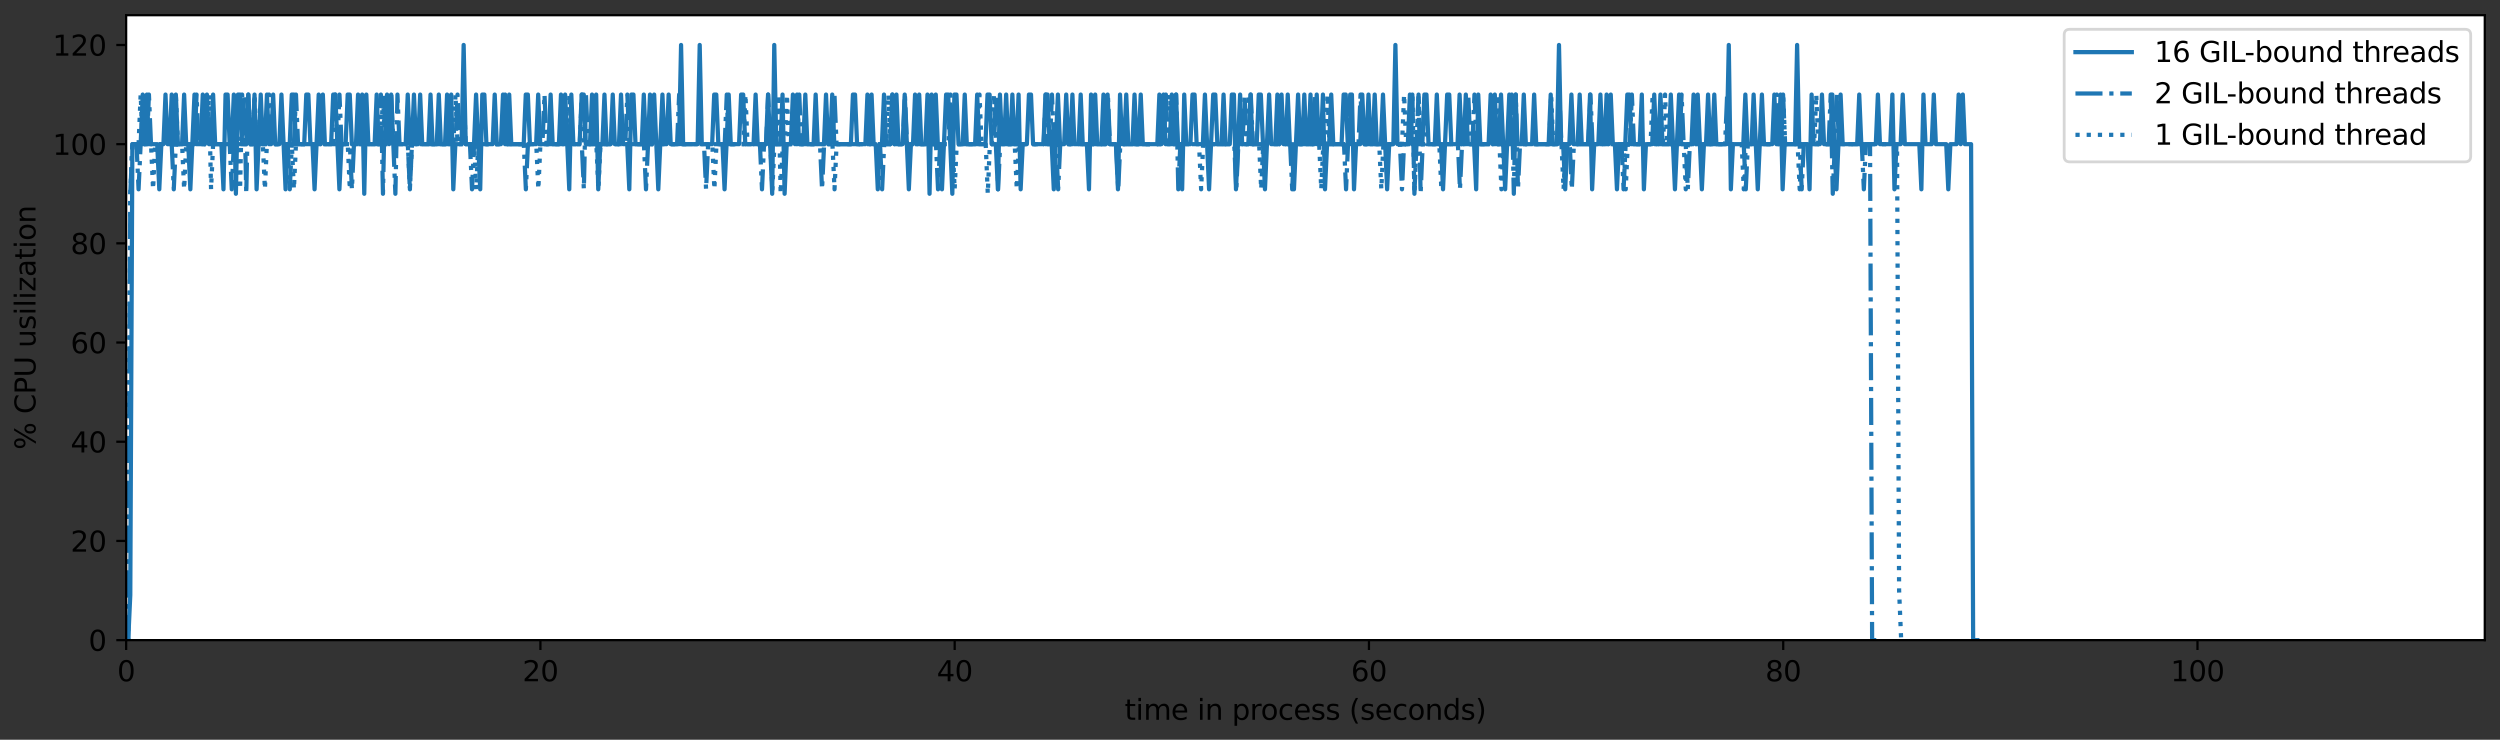 <?xml version="1.0" encoding="UTF-8" standalone="no"?>
<svg
   width="887.166pt"
   height="262.516pt"
   viewBox="0 0 887.166 262.516"
   version="1.1"
   id="svg2531"
   sodipodi:docname="cpu-of-compute-gil-threads.svg"
   inkscape:version="1.1.2 (0a00cf5339, 2022-02-04)"
   xmlns:inkscape="http://www.inkscape.org/namespaces/inkscape"
   xmlns:sodipodi="http://sodipodi.sourceforge.net/DTD/sodipodi-0.dtd"
   xmlns:xlink="http://www.w3.org/1999/xlink"
   xmlns="http://www.w3.org/2000/svg"
   xmlns:svg="http://www.w3.org/2000/svg"
   xmlns:rdf="http://www.w3.org/1999/02/22-rdf-syntax-ns#"
   xmlns:cc="http://creativecommons.org/ns#"
   xmlns:dc="http://purl.org/dc/elements/1.1/">
  <rect x="0" y="0" width="887.166" height="262.516" fill="#333333" stroke="none"/>
  <sodipodi:namedview
     id="namedview2533"
     pagecolor="#ffffff"
     bordercolor="#666666"
     borderopacity="1.0"
     inkscape:pageshadow="2"
     inkscape:pageopacity="0.0"
     inkscape:pagecheckerboard="0"
     inkscape:document-units="pt"
     showgrid="false"
     fit-margin-top="5"
     fit-margin-left="5"
     fit-margin-right="5"
     fit-margin-bottom="5"
     inkscape:zoom="0.86805556"
     inkscape:cx="251.136"
     inkscape:cy="153.216"
     inkscape:window-width="2554"
     inkscape:window-height="1365"
     inkscape:window-x="1920"
     inkscape:window-y="32"
     inkscape:window-maximized="1"
     inkscape:current-layer="svg2531" />
  <defs
     id="defs2038">
    <style
       type="text/css"
       id="style2036">*{stroke-linejoin: round; stroke-linecap: butt}</style>
  </defs>
  <g
     id="axes_1"
     transform="translate(-90.234,-29.16)">
    <g
       id="patch_2">
      <path
         d="M 135,256.32 H 972 V 34.56 H 135 Z"
         style="fill:#ffffff"
         id="path2043" />
    </g>
    <g
       id="matplotlib.axis_1">
      <g
         id="xtick_1">
        <g
           id="line2d_1">
          <defs
             id="defs2047">
            <path
               id="m13aa7aa5ba"
               d="M 0,0 V 3.5"
               style="stroke:#000000;stroke-width:0.8" />
          </defs>
          <g
             id="g2051">
            <use
               xlink:href="#m13aa7aa5ba"
               x="135"
               y="256.32"
               style="stroke:#000000;stroke-width:0.8"
               id="use2049"
               width="100%"
               height="100%" />
          </g>
        </g>
        <g
           id="text_1">
          <!-- 0 -->
          <g
             transform="matrix(0.1,0,0,-0.1,131.819,270.918)"
             id="g2059">
            <defs
               id="defs2055">
              <path
                 id="DejaVuSans-30"
                 d="m 2034,4250 q -487,0 -733,-480 -245,-479 -245,-1442 0,-959 245,-1439 246,-480 733,-480 491,0 736,480 246,480 246,1439 0,963 -246,1442 -245,480 -736,480 z m 0,500 q 785,0 1199,-621 414,-620 414,-1801 0,-1178 -414,-1799 -414,-620 -1199,-620 -784,0 -1198,620 -414,621 -414,1799 0,1181 414,1801 414,621 1198,621 z"
                 transform="scale(0.016)" />
            </defs>
            <use
               xlink:href="#DejaVuSans-30"
               id="use2057"
               x="0"
               y="0"
               width="100%"
               height="100%" />
          </g>
        </g>
      </g>
      <g
         id="xtick_2">
        <g
           id="line2d_2">
          <g
             id="g2065">
            <use
               xlink:href="#m13aa7aa5ba"
               x="282.01"
               y="256.32"
               style="stroke:#000000;stroke-width:0.8"
               id="use2063"
               width="100%"
               height="100%" />
          </g>
        </g>
        <g
           id="text_2">
          <!-- 20 -->
          <g
             transform="matrix(0.1,0,0,-0.1,275.647,270.918)"
             id="g2075">
            <defs
               id="defs2069">
              <path
                 id="DejaVuSans-32"
                 d="M 1228,531 H 3431 V 0 H 469 v 531 q 359,372 979,998 621,627 780,809 303,340 423,576 121,236 121,464 0,372 -261,606 -261,235 -680,235 -297,0 -627,-103 -329,-103 -704,-313 v 638 q 381,153 712,231 332,78 607,78 725,0 1156,-363 431,-362 431,-968 0,-288 -108,-546 -107,-257 -392,-607 -78,-91 -497,-524 Q 1991,1309 1228,531 Z"
                 transform="scale(0.016)" />
            </defs>
            <use
               xlink:href="#DejaVuSans-32"
               id="use2071"
               x="0"
               y="0"
               width="100%"
               height="100%" />
            <use
               xlink:href="#DejaVuSans-30"
               x="63.623"
               id="use2073"
               y="0"
               width="100%"
               height="100%" />
          </g>
        </g>
      </g>
      <g
         id="xtick_3">
        <g
           id="line2d_3">
          <g
             id="g2081">
            <use
               xlink:href="#m13aa7aa5ba"
               x="429.019"
               y="256.32"
               style="stroke:#000000;stroke-width:0.8"
               id="use2079"
               width="100%"
               height="100%" />
          </g>
        </g>
        <g
           id="text_3">
          <!-- 40 -->
          <g
             transform="matrix(0.1,0,0,-0.1,422.657,270.918)"
             id="g2091">
            <defs
               id="defs2085">
              <path
                 id="DejaVuSans-34"
                 d="M 2419,4116 825,1625 h 1594 z m -166,550 h 794 V 1625 h 666 V 1100 H 3047 V 0 H 2419 V 1100 H 313 v 609 z"
                 transform="scale(0.016)" />
            </defs>
            <use
               xlink:href="#DejaVuSans-34"
               id="use2087"
               x="0"
               y="0"
               width="100%"
               height="100%" />
            <use
               xlink:href="#DejaVuSans-30"
               x="63.623"
               id="use2089"
               y="0"
               width="100%"
               height="100%" />
          </g>
        </g>
      </g>
      <g
         id="xtick_4">
        <g
           id="line2d_4">
          <g
             id="g2097">
            <use
               xlink:href="#m13aa7aa5ba"
               x="576.029"
               y="256.32"
               style="stroke:#000000;stroke-width:0.8"
               id="use2095"
               width="100%"
               height="100%" />
          </g>
        </g>
        <g
           id="text_4">
          <!-- 60 -->
          <g
             transform="matrix(0.1,0,0,-0.1,569.667,270.918)"
             id="g2107">
            <defs
               id="defs2101">
              <path
                 id="DejaVuSans-36"
                 d="m 2113,2584 q -425,0 -674,-291 -248,-290 -248,-796 0,-503 248,-796 249,-292 674,-292 425,0 673,292 248,293 248,796 0,506 -248,796 -248,291 -673,291 z m 1253,1979 v -575 q -238,112 -480,171 -242,60 -480,60 -625,0 -955,-422 -329,-422 -376,-1275 184,272 462,417 279,145 613,145 703,0 1111,-427 408,-426 408,-1160 0,-719 -425,-1154 -425,-434 -1131,-434 -810,0 -1238,620 -428,621 -428,1799 0,1106 525,1764 525,658 1409,658 238,0 480,-47 242,-47 505,-140 z"
                 transform="scale(0.016)" />
            </defs>
            <use
               xlink:href="#DejaVuSans-36"
               id="use2103"
               x="0"
               y="0"
               width="100%"
               height="100%" />
            <use
               xlink:href="#DejaVuSans-30"
               x="63.623"
               id="use2105"
               y="0"
               width="100%"
               height="100%" />
          </g>
        </g>
      </g>
      <g
         id="xtick_5">
        <g
           id="line2d_5">
          <g
             id="g2113">
            <use
               xlink:href="#m13aa7aa5ba"
               x="723.039"
               y="256.32"
               style="stroke:#000000;stroke-width:0.8"
               id="use2111"
               width="100%"
               height="100%" />
          </g>
        </g>
        <g
           id="text_5">
          <!-- 80 -->
          <g
             transform="matrix(0.1,0,0,-0.1,716.676,270.918)"
             id="g2123">
            <defs
               id="defs2117">
              <path
                 id="DejaVuSans-38"
                 d="m 2034,2216 q -450,0 -708,-241 -257,-241 -257,-662 0,-422 257,-663 258,-241 708,-241 450,0 709,242 260,243 260,662 0,421 -258,662 -257,241 -711,241 z m -631,268 q -406,100 -633,378 -226,279 -226,679 0,559 398,884 399,325 1092,325 697,0 1094,-325 397,-325 397,-884 0,-400 -227,-679 -226,-278 -629,-378 456,-106 710,-416 255,-309 255,-755 Q 3634,634 3220,271 2806,-91 2034,-91 1263,-91 848,271 434,634 434,1313 q 0,446 256,755 257,310 713,416 z m -231,997 q 0,-362 226,-565 227,-203 636,-203 407,0 636,203 230,203 230,565 0,363 -230,566 -229,203 -636,203 -409,0 -636,-203 -226,-203 -226,-566 z"
                 transform="scale(0.016)" />
            </defs>
            <use
               xlink:href="#DejaVuSans-38"
               id="use2119"
               x="0"
               y="0"
               width="100%"
               height="100%" />
            <use
               xlink:href="#DejaVuSans-30"
               x="63.623"
               id="use2121"
               y="0"
               width="100%"
               height="100%" />
          </g>
        </g>
      </g>
      <g
         id="xtick_6">
        <g
           id="line2d_6">
          <g
             id="g2129">
            <use
               xlink:href="#m13aa7aa5ba"
               x="870.049"
               y="256.32"
               style="stroke:#000000;stroke-width:0.8"
               id="use2127"
               width="100%"
               height="100%" />
          </g>
        </g>
        <g
           id="text_6">
          <!-- 100 -->
          <g
             transform="matrix(0.1,0,0,-0.1,860.505,270.918)"
             id="g2141">
            <defs
               id="defs2133">
              <path
                 id="DejaVuSans-31"
                 d="M 794,531 H 1825 V 4091 L 703,3866 v 575 l 1116,225 h 631 V 531 H 3481 V 0 H 794 Z"
                 transform="scale(0.016)" />
            </defs>
            <use
               xlink:href="#DejaVuSans-31"
               id="use2135"
               x="0"
               y="0"
               width="100%"
               height="100%" />
            <use
               xlink:href="#DejaVuSans-30"
               x="63.623"
               id="use2137"
               y="0"
               width="100%"
               height="100%" />
            <use
               xlink:href="#DejaVuSans-30"
               x="127.246"
               id="use2139"
               y="0"
               width="100%"
               height="100%" />
          </g>
        </g>
      </g>
      <g
         id="text_7">
        <!-- time in process (seconds) -->
        <g
           transform="matrix(0.1,0,0,-0.1,489.328,284.597)"
           id="g2211">
          <defs
             id="defs2159">
            <path
               id="DejaVuSans-74"
               d="M 1172,4494 V 3500 H 2356 V 3053 H 1172 V 1153 q 0,-428 117,-550 117,-122 477,-122 h 590 V 0 H 1766 Q 1100,0 847,248 594,497 594,1153 V 3053 H 172 v 447 h 422 v 994 z"
               transform="scale(0.016)" />
            <path
               id="DejaVuSans-69"
               d="m 603,3500 h 575 V 0 H 603 Z m 0,1363 h 575 V 4134 H 603 Z"
               transform="scale(0.016)" />
            <path
               id="DejaVuSans-6d"
               d="m 3328,2828 q 216,388 516,572 300,184 706,184 547,0 844,-383 297,-382 297,-1088 V 0 h -578 v 2094 q 0,503 -179,746 -178,244 -543,244 -447,0 -707,-297 -259,-296 -259,-809 V 0 h -578 v 2094 q 0,506 -178,748 -178,242 -550,242 -441,0 -701,-298 -259,-298 -259,-808 V 0 H 581 v 3500 h 578 v -544 q 197,322 472,475 275,153 653,153 382,0 649,-194 267,-193 395,-562 z"
               transform="scale(0.016)" />
            <path
               id="DejaVuSans-65"
               d="M 3597,1894 V 1613 H 953 q 38,-594 358,-905 320,-311 892,-311 331,0 642,81 311,81 618,244 V 178 Q 3153,47 2828,-22 2503,-91 2169,-91 1331,-91 842,396 353,884 353,1716 q 0,859 464,1363 464,505 1252,505 706,0 1117,-455 411,-454 411,-1235 z m -575,169 q -6,471 -264,752 -258,282 -683,282 -481,0 -770,-272 -289,-272 -333,-766 z"
               transform="scale(0.016)" />
            <path
               id="DejaVuSans-20"
               transform="scale(0.016)"
               d="" />
            <path
               id="DejaVuSans-6e"
               d="M 3513,2113 V 0 h -575 v 2094 q 0,497 -194,743 -194,247 -581,247 -466,0 -735,-297 -269,-296 -269,-809 V 0 H 581 v 3500 h 578 v -544 q 207,316 486,472 280,156 646,156 603,0 912,-373 310,-373 310,-1098 z"
               transform="scale(0.016)" />
            <path
               id="DejaVuSans-70"
               d="M 1159,525 V -1331 H 581 v 4831 h 578 v -531 q 182,312 458,463 277,152 661,152 638,0 1036,-506 399,-506 399,-1331 0,-825 -399,-1332 -398,-506 -1036,-506 -384,0 -661,152 -276,152 -458,464 z m 1957,1222 q 0,634 -261,995 -261,361 -717,361 -457,0 -718,-361 -261,-361 -261,-995 0,-634 261,-995 261,-361 718,-361 456,0 717,361 261,361 261,995 z"
               transform="scale(0.016)" />
            <path
               id="DejaVuSans-72"
               d="m 2631,2963 q -97,56 -211,82 -114,27 -251,27 -488,0 -749,-317 -261,-317 -261,-911 V 0 H 581 v 3500 h 578 v -544 q 182,319 472,473 291,155 707,155 59,0 131,-8 72,-7 159,-23 z"
               transform="scale(0.016)" />
            <path
               id="DejaVuSans-6f"
               d="m 1959,3097 q -462,0 -731,-361 -269,-361 -269,-989 0,-628 267,-989 268,-361 733,-361 460,0 728,362 269,363 269,988 0,622 -269,986 -268,364 -728,364 z m 0,487 q 750,0 1178,-488 429,-487 429,-1349 Q 3566,888 3137,398 2709,-91 1959,-91 1206,-91 779,398 353,888 353,1747 q 0,862 426,1349 427,488 1180,488 z"
               transform="scale(0.016)" />
            <path
               id="DejaVuSans-63"
               d="m 3122,3366 v -538 q -244,135 -489,202 -245,67 -495,67 -560,0 -870,-355 -309,-354 -309,-995 0,-641 309,-996 310,-354 870,-354 250,0 495,67 245,67 489,202 V 134 Q 2881,22 2623,-34 2366,-91 2075,-91 1284,-91 818,406 353,903 353,1747 q 0,856 470,1346 471,491 1290,491 265,0 518,-55 253,-54 491,-163 z"
               transform="scale(0.016)" />
            <path
               id="DejaVuSans-73"
               d="m 2834,3397 v -544 q -243,125 -506,187 -262,63 -544,63 -428,0 -642,-131 -214,-131 -214,-394 0,-200 153,-314 153,-114 616,-217 l 197,-44 q 612,-131 870,-370 258,-239 258,-667 0,-488 -386,-773 Q 2250,-91 1575,-91 1294,-91 989,-36 684,19 347,128 v 594 q 319,-166 628,-249 309,-82 613,-82 406,0 624,139 219,139 219,392 0,234 -158,359 -157,125 -692,241 l -200,47 q -534,112 -772,345 -237,233 -237,639 0,494 350,762 350,269 994,269 318,0 599,-47 282,-46 519,-140 z"
               transform="scale(0.016)" />
            <path
               id="DejaVuSans-28"
               d="m 1984,4856 q -418,-718 -622,-1422 -203,-703 -203,-1425 0,-721 205,-1429 205,-708 620,-1424 h -500 q -468,735 -701,1444 -233,709 -233,1409 0,697 231,1403 232,707 703,1444 z"
               transform="scale(0.016)" />
            <path
               id="DejaVuSans-64"
               d="m 2906,2969 v 1894 h 575 V 0 H 2906 V 525 Q 2725,213 2448,61 2172,-91 1784,-91 1150,-91 751,415 353,922 353,1747 q 0,825 398,1331 399,506 1033,506 388,0 664,-152 277,-151 458,-463 z M 947,1747 q 0,-634 261,-995 261,-361 717,-361 456,0 718,361 263,361 263,995 0,634 -263,995 -262,361 -718,361 -456,0 -717,-361 -261,-361 -261,-995 z"
               transform="scale(0.016)" />
            <path
               id="DejaVuSans-29"
               d="m 513,4856 h 500 q 468,-737 701,-1444 233,-706 233,-1403 0,-700 -233,-1409 -233,-709 -701,-1444 H 513 q 415,716 620,1424 205,708 205,1429 0,722 -205,1425 -205,704 -620,1422 z"
               transform="scale(0.016)" />
          </defs>
          <use
             xlink:href="#DejaVuSans-74"
             id="use2161"
             x="0"
             y="0"
             width="100%"
             height="100%" />
          <use
             xlink:href="#DejaVuSans-69"
             x="39.209"
             id="use2163"
             y="0"
             width="100%"
             height="100%" />
          <use
             xlink:href="#DejaVuSans-6d"
             x="66.992"
             id="use2165"
             y="0"
             width="100%"
             height="100%" />
          <use
             xlink:href="#DejaVuSans-65"
             x="164.404"
             id="use2167"
             y="0"
             width="100%"
             height="100%" />
          <use
             xlink:href="#DejaVuSans-20"
             x="225.928"
             id="use2169"
             y="0"
             width="100%"
             height="100%" />
          <use
             xlink:href="#DejaVuSans-69"
             x="257.715"
             id="use2171"
             y="0"
             width="100%"
             height="100%" />
          <use
             xlink:href="#DejaVuSans-6e"
             x="285.498"
             id="use2173"
             y="0"
             width="100%"
             height="100%" />
          <use
             xlink:href="#DejaVuSans-20"
             x="348.877"
             id="use2175"
             y="0"
             width="100%"
             height="100%" />
          <use
             xlink:href="#DejaVuSans-70"
             x="380.664"
             id="use2177"
             y="0"
             width="100%"
             height="100%" />
          <use
             xlink:href="#DejaVuSans-72"
             x="444.141"
             id="use2179"
             y="0"
             width="100%"
             height="100%" />
          <use
             xlink:href="#DejaVuSans-6f"
             x="483.004"
             id="use2181"
             y="0"
             width="100%"
             height="100%" />
          <use
             xlink:href="#DejaVuSans-63"
             x="544.186"
             id="use2183"
             y="0"
             width="100%"
             height="100%" />
          <use
             xlink:href="#DejaVuSans-65"
             x="599.166"
             id="use2185"
             y="0"
             width="100%"
             height="100%" />
          <use
             xlink:href="#DejaVuSans-73"
             x="660.689"
             id="use2187"
             y="0"
             width="100%"
             height="100%" />
          <use
             xlink:href="#DejaVuSans-73"
             x="712.789"
             id="use2189"
             y="0"
             width="100%"
             height="100%" />
          <use
             xlink:href="#DejaVuSans-20"
             x="764.889"
             id="use2191"
             y="0"
             width="100%"
             height="100%" />
          <use
             xlink:href="#DejaVuSans-28"
             x="796.676"
             id="use2193"
             y="0"
             width="100%"
             height="100%" />
          <use
             xlink:href="#DejaVuSans-73"
             x="835.689"
             id="use2195"
             y="0"
             width="100%"
             height="100%" />
          <use
             xlink:href="#DejaVuSans-65"
             x="887.789"
             id="use2197"
             y="0"
             width="100%"
             height="100%" />
          <use
             xlink:href="#DejaVuSans-63"
             x="949.312"
             id="use2199"
             y="0"
             width="100%"
             height="100%" />
          <use
             xlink:href="#DejaVuSans-6f"
             x="1004.293"
             id="use2201"
             y="0"
             width="100%"
             height="100%" />
          <use
             xlink:href="#DejaVuSans-6e"
             x="1065.475"
             id="use2203"
             y="0"
             width="100%"
             height="100%" />
          <use
             xlink:href="#DejaVuSans-64"
             x="1128.853"
             id="use2205"
             y="0"
             width="100%"
             height="100%" />
          <use
             xlink:href="#DejaVuSans-73"
             x="1192.33"
             id="use2207"
             y="0"
             width="100%"
             height="100%" />
          <use
             xlink:href="#DejaVuSans-29"
             x="1244.43"
             id="use2209"
             y="0"
             width="100%"
             height="100%" />
        </g>
      </g>
    </g>
    <g
       id="matplotlib.axis_2">
      <g
         id="ytick_1">
        <g
           id="line2d_7">
          <defs
             id="defs2216">
            <path
               id="md178b596e7"
               d="M 0,0 H -3.5"
               style="stroke:#000000;stroke-width:0.8" />
          </defs>
          <g
             id="g2220">
            <use
               xlink:href="#md178b596e7"
               x="135"
               y="256.32"
               style="stroke:#000000;stroke-width:0.8"
               id="use2218"
               width="100%"
               height="100%" />
          </g>
        </g>
        <g
           id="text_8">
          <!-- 0 -->
          <g
             transform="matrix(0.1,0,0,-0.1,121.638,260.119)"
             id="g2225">
            <use
               xlink:href="#DejaVuSans-30"
               id="use2223"
               x="0"
               y="0"
               width="100%"
               height="100%" />
          </g>
        </g>
      </g>
      <g
         id="ytick_2">
        <g
           id="line2d_8">
          <g
             id="g2231">
            <use
               xlink:href="#md178b596e7"
               x="135"
               y="221.12"
               style="stroke:#000000;stroke-width:0.8"
               id="use2229"
               width="100%"
               height="100%" />
          </g>
        </g>
        <g
           id="text_9">
          <!-- 20 -->
          <g
             transform="matrix(0.1,0,0,-0.1,115.275,224.919)"
             id="g2238">
            <use
               xlink:href="#DejaVuSans-32"
               id="use2234"
               x="0"
               y="0"
               width="100%"
               height="100%" />
            <use
               xlink:href="#DejaVuSans-30"
               x="63.623"
               id="use2236"
               y="0"
               width="100%"
               height="100%" />
          </g>
        </g>
      </g>
      <g
         id="ytick_3">
        <g
           id="line2d_9">
          <g
             id="g2244">
            <use
               xlink:href="#md178b596e7"
               x="135"
               y="185.92"
               style="stroke:#000000;stroke-width:0.8"
               id="use2242"
               width="100%"
               height="100%" />
          </g>
        </g>
        <g
           id="text_10">
          <!-- 40 -->
          <g
             transform="matrix(0.1,0,0,-0.1,115.275,189.719)"
             id="g2251">
            <use
               xlink:href="#DejaVuSans-34"
               id="use2247"
               x="0"
               y="0"
               width="100%"
               height="100%" />
            <use
               xlink:href="#DejaVuSans-30"
               x="63.623"
               id="use2249"
               y="0"
               width="100%"
               height="100%" />
          </g>
        </g>
      </g>
      <g
         id="ytick_4">
        <g
           id="line2d_10">
          <g
             id="g2257">
            <use
               xlink:href="#md178b596e7"
               x="135"
               y="150.72"
               style="stroke:#000000;stroke-width:0.8"
               id="use2255"
               width="100%"
               height="100%" />
          </g>
        </g>
        <g
           id="text_11">
          <!-- 60 -->
          <g
             transform="matrix(0.1,0,0,-0.1,115.275,154.519)"
             id="g2264">
            <use
               xlink:href="#DejaVuSans-36"
               id="use2260"
               x="0"
               y="0"
               width="100%"
               height="100%" />
            <use
               xlink:href="#DejaVuSans-30"
               x="63.623"
               id="use2262"
               y="0"
               width="100%"
               height="100%" />
          </g>
        </g>
      </g>
      <g
         id="ytick_5">
        <g
           id="line2d_11">
          <g
             id="g2270">
            <use
               xlink:href="#md178b596e7"
               x="135"
               y="115.52"
               style="stroke:#000000;stroke-width:0.8"
               id="use2268"
               width="100%"
               height="100%" />
          </g>
        </g>
        <g
           id="text_12">
          <!-- 80 -->
          <g
             transform="matrix(0.1,0,0,-0.1,115.275,119.319)"
             id="g2277">
            <use
               xlink:href="#DejaVuSans-38"
               id="use2273"
               x="0"
               y="0"
               width="100%"
               height="100%" />
            <use
               xlink:href="#DejaVuSans-30"
               x="63.623"
               id="use2275"
               y="0"
               width="100%"
               height="100%" />
          </g>
        </g>
      </g>
      <g
         id="ytick_6">
        <g
           id="line2d_12">
          <g
             id="g2283">
            <use
               xlink:href="#md178b596e7"
               x="135"
               y="80.32"
               style="stroke:#000000;stroke-width:0.8"
               id="use2281"
               width="100%"
               height="100%" />
          </g>
        </g>
        <g
           id="text_13">
          <!-- 100 -->
          <g
             transform="matrix(0.1,0,0,-0.1,108.912,84.119)"
             id="g2292">
            <use
               xlink:href="#DejaVuSans-31"
               id="use2286"
               x="0"
               y="0"
               width="100%"
               height="100%" />
            <use
               xlink:href="#DejaVuSans-30"
               x="63.623"
               id="use2288"
               y="0"
               width="100%"
               height="100%" />
            <use
               xlink:href="#DejaVuSans-30"
               x="127.246"
               id="use2290"
               y="0"
               width="100%"
               height="100%" />
          </g>
        </g>
      </g>
      <g
         id="ytick_7">
        <g
           id="line2d_13">
          <g
             id="g2298">
            <use
               xlink:href="#md178b596e7"
               x="135"
               y="45.12"
               style="stroke:#000000;stroke-width:0.8"
               id="use2296"
               width="100%"
               height="100%" />
          </g>
        </g>
        <g
           id="text_14">
          <!-- 120 -->
          <g
             transform="matrix(0.1,0,0,-0.1,108.912,48.919)"
             id="g2307">
            <use
               xlink:href="#DejaVuSans-31"
               id="use2301"
               x="0"
               y="0"
               width="100%"
               height="100%" />
            <use
               xlink:href="#DejaVuSans-32"
               x="63.623"
               id="use2303"
               y="0"
               width="100%"
               height="100%" />
            <use
               xlink:href="#DejaVuSans-30"
               x="127.246"
               id="use2305"
               y="0"
               width="100%"
               height="100%" />
          </g>
        </g>
      </g>
      <g
         id="text_15">
        <!-- % CPU usilization -->
        <g
           transform="matrix(0,-0.1,-0.1,0,102.833,188.741)"
           id="g2355">
          <defs
             id="defs2319">
            <path
               id="DejaVuSans-25"
               d="m 4653,2053 q -272,0 -427,-231 -154,-231 -154,-644 0,-406 154,-639 155,-233 427,-233 266,0 420,233 155,233 155,639 0,410 -155,642 -154,233 -420,233 z m 0,397 q 494,0 784,-344 291,-343 291,-928 0,-584 -292,-927 -292,-342 -783,-342 -500,0 -791,342 -290,343 -290,927 0,588 292,930 292,342 789,342 z M 1428,4353 q -269,0 -424,-233 -154,-232 -154,-639 0,-412 153,-644 153,-231 425,-231 272,0 426,231 155,232 155,644 0,403 -156,637 -156,235 -425,235 z m 2822,397 h 500 L 1831,-91 h -500 z m -2822,0 q 494,0 787,-342 294,-342 294,-927 0,-590 -292,-931 -292,-341 -789,-341 -497,0 -786,342 -289,343 -289,930 0,582 290,925 291,344 785,344 z"
               transform="scale(0.016)" />
            <path
               id="DejaVuSans-43"
               d="m 4122,4306 v -665 q -319,297 -680,443 -361,147 -767,147 -800,0 -1225,-489 -425,-489 -425,-1414 0,-922 425,-1411 425,-489 1225,-489 406,0 767,147 361,147 680,444 V 359 Q 3791,134 3420,21 3050,-91 2638,-91 1578,-91 968,557 359,1206 359,2328 q 0,1125 609,1773 610,649 1670,649 418,0 788,-111 371,-111 696,-333 z"
               transform="scale(0.016)" />
            <path
               id="DejaVuSans-50"
               d="M 1259,4147 V 2394 h 794 q 441,0 681,228 241,228 241,650 0,419 -241,647 -240,228 -681,228 z m -631,519 h 1425 q 785,0 1186,-355 402,-355 402,-1039 0,-691 -402,-1044 -401,-353 -1186,-353 H 1259 V 0 H 628 Z"
               transform="scale(0.016)" />
            <path
               id="DejaVuSans-55"
               d="m 556,4666 h 635 V 1831 q 0,-750 271,-1080 272,-329 882,-329 606,0 878,329 272,330 272,1080 v 2835 h 634 V 1753 Q 4128,841 3676,375 3225,-91 2344,-91 1459,-91 1007,375 556,841 556,1753 Z"
               transform="scale(0.016)" />
            <path
               id="DejaVuSans-75"
               d="m 544,1381 v 2119 h 575 V 1403 q 0,-497 193,-746 194,-248 582,-248 465,0 735,297 271,297 271,810 v 1984 h 575 V 0 H 2900 V 538 Q 2691,219 2414,64 2138,-91 1772,-91 1169,-91 856,284 544,659 544,1381 Z m 1447,2203 z"
               transform="scale(0.016)" />
            <path
               id="DejaVuSans-6c"
               d="m 603,4863 h 575 V 0 H 603 Z"
               transform="scale(0.016)" />
            <path
               id="DejaVuSans-7a"
               d="M 353,3500 H 3084 V 2975 L 922,459 H 3084 V 0 H 275 V 525 L 2438,3041 H 353 Z"
               transform="scale(0.016)" />
            <path
               id="DejaVuSans-61"
               d="m 2194,1759 q -697,0 -966,-159 -269,-159 -269,-544 0,-306 202,-486 202,-179 548,-179 479,0 768,339 289,339 289,901 v 128 z m 1147,238 V 0 H 2766 V 531 Q 2569,213 2275,61 1981,-91 1556,-91 q -537,0 -855,302 -317,302 -317,808 0,590 395,890 396,300 1180,300 h 807 v 57 q 0,397 -261,614 -261,217 -733,217 -300,0 -585,-72 -284,-72 -546,-216 v 532 q 315,122 612,182 297,61 578,61 760,0 1135,-394 375,-393 375,-1193 z"
               transform="scale(0.016)" />
          </defs>
          <use
             xlink:href="#DejaVuSans-25"
             id="use2321"
             x="0"
             y="0"
             width="100%"
             height="100%" />
          <use
             xlink:href="#DejaVuSans-20"
             x="95.02"
             id="use2323"
             y="0"
             width="100%"
             height="100%" />
          <use
             xlink:href="#DejaVuSans-43"
             x="126.807"
             id="use2325"
             y="0"
             width="100%"
             height="100%" />
          <use
             xlink:href="#DejaVuSans-50"
             x="196.631"
             id="use2327"
             y="0"
             width="100%"
             height="100%" />
          <use
             xlink:href="#DejaVuSans-55"
             x="256.934"
             id="use2329"
             y="0"
             width="100%"
             height="100%" />
          <use
             xlink:href="#DejaVuSans-20"
             x="330.127"
             id="use2331"
             y="0"
             width="100%"
             height="100%" />
          <use
             xlink:href="#DejaVuSans-75"
             x="361.914"
             id="use2333"
             y="0"
             width="100%"
             height="100%" />
          <use
             xlink:href="#DejaVuSans-73"
             x="425.293"
             id="use2335"
             y="0"
             width="100%"
             height="100%" />
          <use
             xlink:href="#DejaVuSans-69"
             x="477.393"
             id="use2337"
             y="0"
             width="100%"
             height="100%" />
          <use
             xlink:href="#DejaVuSans-6c"
             x="505.176"
             id="use2339"
             y="0"
             width="100%"
             height="100%" />
          <use
             xlink:href="#DejaVuSans-69"
             x="532.959"
             id="use2341"
             y="0"
             width="100%"
             height="100%" />
          <use
             xlink:href="#DejaVuSans-7a"
             x="560.742"
             id="use2343"
             y="0"
             width="100%"
             height="100%" />
          <use
             xlink:href="#DejaVuSans-61"
             x="613.232"
             id="use2345"
             y="0"
             width="100%"
             height="100%" />
          <use
             xlink:href="#DejaVuSans-74"
             x="674.512"
             id="use2347"
             y="0"
             width="100%"
             height="100%" />
          <use
             xlink:href="#DejaVuSans-69"
             x="713.721"
             id="use2349"
             y="0"
             width="100%"
             height="100%" />
          <use
             xlink:href="#DejaVuSans-6f"
             x="741.504"
             id="use2351"
             y="0"
             width="100%"
             height="100%" />
          <use
             xlink:href="#DejaVuSans-6e"
             x="802.686"
             id="use2353"
             y="0"
             width="100%"
             height="100%" />
        </g>
      </g>
    </g>
    <g
       id="line2d_14">
      <path
         d="m 135,256.32 h 0.735 l 0.735,-16.016 0.735,-159.984 h 2.94 l 0.735,-17.6 0.735,17.6 0.735,-17.6 0.735,17.6 h 2.94 l 0.735,16.016 0.735,-16.016 h 0.735 l 0.735,-17.6 0.735,17.6 h 0.735 l 0.735,-17.6 0.735,17.6 0.735,-17.6 0.735,17.6 h 1.47 l 0.735,-17.6 0.735,17.6 h 0.735 l 0.735,16.016 1.47,-33.616 0.735,17.6 h 1.47 l 0.735,-17.6 0.735,17.6 0.735,-17.6 0.735,17.6 h 0.735 l 0.735,-17.6 0.735,17.6 h 2.205 l 0.735,16.016 0.735,-33.616 h 0.735 l 0.735,17.6 h 0.735 l 0.735,-17.6 0.735,35.2 0.735,-35.2 h 0.735 l 0.735,17.6 h 1.47 l 0.735,-17.6 0.735,17.6 h 0.735 l 0.735,-17.6 0.735,33.616 1.47,-33.616 0.735,17.6 h 0.735 l 0.735,-17.6 0.735,17.6 h 0.735 l 0.735,-17.6 0.735,17.6 h 1.47 l 0.735,-17.6 1.47,33.616 0.735,-16.016 h 0.735 l 0.735,-17.6 h 0.735 l 0.735,17.6 h 2.94 l 0.735,-17.6 h 0.735 l 0.735,17.6 h 0.735 l 0.735,16.016 1.47,-33.616 0.735,17.6 0.735,-17.6 0.735,17.6 h 2.205 l 0.735,-17.6 h 0.735 l 1.47,33.616 0.735,-16.016 h 1.47 l 0.735,-17.6 h 0.735 l 0.735,17.6 h 1.47 l 0.735,-17.6 0.735,17.6 0.735,-17.6 0.735,35.2 0.735,-35.2 0.735,17.6 h 2.205 l 0.735,-17.6 0.735,17.6 h 2.205 l 0.735,-17.6 0.735,17.6 0.735,-17.6 0.735,17.6 h 4.41 l 0.735,-17.6 0.735,17.6 h 0.735 l 0.735,-17.6 0.735,17.6 h 0.735 l 0.735,-17.6 0.735,17.6 h 2.205 l 0.735,-17.6 0.735,17.6 h 1.47 l 0.735,-17.6 0.735,17.6 h 1.47 l 0.735,-17.6 0.735,17.6 0.735,-17.6 0.735,33.616 0.735,-16.016 h 2.205 l 0.735,-35.2 0.735,35.2 h 2.94 l 0.735,-17.6 1.47,33.616 0.735,-33.616 h 0.735 l 0.735,17.6 h 2.205 l 0.735,-17.6 0.735,17.6 h 1.47 l 0.735,-17.6 0.735,17.6 h 0.735 l 0.735,-17.6 0.735,17.6 h 4.41 l 0.735,-17.6 h 0.735 l 0.735,17.6 h 2.205 l 0.735,-17.6 0.735,17.6 h 2.94 l 0.735,-17.6 0.735,17.6 h 2.205 l 0.735,-17.6 0.735,17.6 0.735,-17.6 1.47,33.616 0.735,-33.616 0.735,17.6 h 2.205 l 0.735,-17.6 h 0.735 l 0.735,17.6 h 1.47 l 0.735,-17.6 0.735,17.6 0.735,-17.6 0.735,33.616 0.735,-16.016 h 0.735 l 0.735,-17.6 0.735,17.6 h 1.47 l 0.735,-17.6 0.735,17.6 h 1.47 l 0.735,-17.6 0.735,17.6 h 1.47 l 0.735,16.016 0.735,-33.616 h 0.735 l 0.735,17.6 h 2.205 l 0.735,-17.6 0.735,17.6 h 0.735 l 0.735,-17.6 0.735,17.6 0.735,-17.6 1.47,33.616 1.47,-33.616 0.735,17.6 h 0.735 l 0.735,-17.6 0.735,17.6 h 2.94 l 0.735,-35.2 0.735,35.2 h 5.145 l 0.735,-35.2 0.735,35.2 h 3.675 l 0.735,-17.6 h 0.735 l 0.735,17.6 h 1.47 l 0.735,16.016 1.47,-33.616 0.735,17.6 h 2.94 l 0.735,-17.6 h 0.735 l 0.735,17.6 h 2.94 l 0.735,-17.6 0.735,17.6 h 2.94 l 0.735,-17.6 1.47,35.2 0.735,-52.8 0.735,35.2 h 1.47 l 0.735,-17.6 0.735,35.2 0.735,-17.6 h 1.47 l 0.735,-17.6 0.735,17.6 0.735,-17.6 0.735,17.6 h 1.47 l 0.735,-17.6 0.735,17.6 h 2.205 l 0.735,-17.6 0.735,17.6 h 2.205 l 0.735,-17.6 0.735,17.6 h 0.735 l 0.735,-17.6 0.735,17.6 h 5.88 l 0.735,-17.6 h 0.735 l 0.735,17.6 h 2.94 l 0.735,-17.6 0.735,17.6 0.735,-17.6 0.735,17.6 h 0.735 l 0.735,16.016 0.735,-16.016 h 0.735 l 0.735,-17.6 0.735,17.6 h 1.47 l 0.735,-17.6 0.735,17.6 0.735,-17.6 0.735,17.6 h 1.47 l 0.735,-17.6 1.47,33.616 0.735,-16.016 h 0.735 l 0.735,-17.6 0.735,17.6 0.735,-17.6 0.735,17.6 h 1.47 l 0.735,-17.6 0.735,35.2 0.735,-35.2 0.735,17.6 0.735,-17.6 0.735,17.6 h 0.735 l 0.735,16.016 1.47,-33.616 h 0.735 l 1.47,35.2 0.735,-35.2 h 0.735 l 0.735,17.6 h 1.47 l 0.735,-17.6 0.735,17.6 h 2.94 l 0.735,-17.6 0.735,17.6 h 2.205 l 0.735,-17.6 h 0.735 l 0.735,17.6 h 1.47 l 0.735,16.016 0.735,-33.616 0.735,17.6 h 0.735 l 0.735,-17.6 0.735,17.6 h 0.735 l 0.735,-17.6 0.735,17.6 h 0.735 l 0.735,-17.6 0.735,33.616 0.735,-16.016 h 1.47 l 0.735,-17.6 h 0.735 l 0.735,17.6 h 3.675 l 0.735,-17.6 h 0.735 l 0.735,17.6 h 0.735 l 0.735,16.016 1.47,-33.616 0.735,17.6 h 1.47 l 0.735,-17.6 0.735,17.6 h 0.735 l 0.735,-17.6 0.735,17.6 h 1.47 l 0.735,-17.6 0.735,17.6 h 1.47 l 0.735,16.016 0.735,-33.616 0.735,17.6 0.735,-17.6 0.735,17.6 h 1.47 l 0.735,-17.6 0.735,17.6 0.735,-17.6 0.735,17.6 h 2.205 l 0.735,16.016 0.735,-33.616 0.735,17.6 h 0.735 l 0.735,-17.6 0.735,17.6 h 1.47 l 0.735,-17.6 0.735,17.6 h 0.735 l 0.735,-17.6 0.735,17.6 h 5.145 l 0.735,-17.6 0.735,17.6 0.735,-17.6 0.735,17.6 h 1.47 l 0.735,-17.6 0.735,17.6 0.735,-17.6 0.735,17.6 h 0.735 l 0.735,16.016 0.735,-33.616 0.735,17.6 h 1.47 l 0.735,-17.6 h 0.735 l 0.735,17.6 h 2.205 l 0.735,-17.6 1.47,33.616 1.47,-33.616 h 0.735 l 0.735,17.6 h 1.47 l 0.735,-17.6 0.735,17.6 h 1.47 l 0.735,-17.6 h 0.735 l 0.735,33.616 1.47,-33.616 0.735,17.6 h 2.205 l 0.735,-17.6 0.735,17.6 h 1.47 l 0.735,-17.6 h 0.735 l 1.47,33.616 1.47,-33.616 0.735,17.6 h 1.47 l 0.735,-17.6 0.735,17.6 0.735,-17.6 0.735,17.6 h 0.735 l 0.735,-17.6 0.735,17.6 h 0.735 l 0.735,16.016 1.47,-33.616 0.735,17.6 h 0.735 l 0.735,-17.6 0.735,17.6 h 0.735 l 0.735,-17.6 0.735,17.6 h 0.735 l 0.735,-17.6 0.735,17.6 h 0.735 l 0.735,-17.6 0.735,33.616 0.735,-16.016 h 0.735 l 0.735,-17.6 0.735,17.6 h 2.94 l 0.735,-17.6 h 0.735 l 0.735,17.6 h 0.735 l 0.735,-17.6 0.735,33.616 0.735,-16.016 h 1.47 l 0.735,-17.6 0.735,17.6 h 0.735 l 0.735,-17.6 0.735,17.6 h 0.735 l 0.735,-17.6 0.735,17.6 h 1.47 l 0.735,-17.6 1.47,33.616 0.735,-16.016 h 1.47 l 0.735,-35.2 0.735,35.2 h 3.675 l 0.735,-17.6 0.735,17.6 h 3.675 l 0.735,-17.6 h 0.735 l 0.735,17.6 h 2.205 l 0.735,-17.6 0.735,17.6 h 0.735 l 0.735,16.016 1.47,-33.616 h 0.735 l 0.735,17.6 h 2.205 l 0.735,-17.6 0.735,17.6 h 0.735 l 0.735,-17.6 0.735,17.6 h 2.205 l 0.735,16.016 0.735,-33.616 0.735,17.6 h 2.94 l 0.735,-17.6 0.735,17.6 0.735,-17.6 0.735,17.6 h 0.735 l 0.735,-17.6 1.47,33.616 1.47,-33.616 0.735,17.6 h 0.735 l 0.735,-17.6 0.735,17.6 h 1.47 l 0.735,-17.6 0.735,17.6 h 2.205 l 0.735,-17.6 0.735,17.6 h 4.41 l 0.735,-17.6 0.735,17.6 h 1.47 l 0.735,-35.2 0.735,35.2 h 0.735 l 0.735,16.016 0.735,-16.016 h 0.735 l 0.735,-17.6 0.735,17.6 h 1.47 l 0.735,-17.6 0.735,17.6 h 2.205 l 0.735,-17.6 0.735,33.616 0.735,-16.016 h 1.47 l 0.735,-17.6 0.735,17.6 h 0.735 l 0.735,-17.6 0.735,17.6 0.735,-17.6 0.735,17.6 h 0.735 l 0.735,16.016 0.735,-16.016 h 2.205 l 0.735,-17.6 h 0.735 l 0.735,17.6 h 2.94 l 0.735,-17.6 0.735,33.616 0.735,-16.016 h 2.205 l 0.735,-17.6 0.735,17.6 h 0.735 l 0.735,-17.6 0.735,17.6 h 2.205 l 0.735,-17.6 1.47,33.616 1.47,-33.616 0.735,17.6 h 3.675 l 0.735,-17.6 0.735,17.6 0.735,-17.6 1.47,33.616 0.735,-16.016 h 0.735 l 0.735,-17.6 0.735,17.6 h 0.735 l 0.735,-17.6 0.735,17.6 h 3.675 l 0.735,-35.2 0.735,51.216 0.735,-16.016 h 3.675 l 0.735,-17.6 0.735,17.6 h 1.47 l 0.735,-17.6 1.47,33.616 1.47,-33.616 0.735,17.6 h 2.94 l 0.735,-17.6 0.735,17.6 h 0.735 l 0.735,-17.6 0.735,33.616 0.735,-16.016 h 3.675 l 0.735,-35.2 0.735,35.2 h 2.94 l 0.735,16.016 0.735,-33.616 0.735,17.6 h 2.205 l 0.735,-17.6 0.735,17.6 h 2.205 l 0.735,-17.6 1.47,33.616 1.47,-33.616 0.735,17.6 h 5.145 l 0.735,-17.6 0.735,17.6 h 5.145 l 0.735,-17.6 0.735,17.6 h 3.675 l 0.735,-17.6 0.735,33.616 0.735,-16.016 h 1.47 l 0.735,-17.6 0.735,17.6 h 5.145 l 0.735,16.016 0.735,-33.616 0.735,17.6 h 2.205 l 0.735,-17.6 0.735,17.6 h 3.675 l 0.735,16.016 0.735,-16.016 h 2.205 l 0.735,-17.6 0.735,17.6 0.735,-17.6 0.735,17.6 h 2.205 l 0.735,176 h 1.47 v 0"
         clip-path="url(#p955992c5c7)"
         style="fill:none;stroke:#1f77b4;stroke-width:1.5;stroke-linecap:square"
         id="path2359" />
    </g>
    <g
       id="line2d_15">
      <path
         d="m 135,256.32 h 0.735 l 0.735,-158.4 0.735,-17.6 h 1.47 l 0.735,16.016 0.735,-16.016 h 2.205 l 0.735,-17.6 0.735,17.6 h 7.35 l 0.735,16.016 0.735,-16.016 h 6.615 l 0.735,-17.6 0.735,17.6 h 11.026 l 0.735,16.016 0.735,-16.016 h 2.94 l 0.735,-17.6 0.735,35.2 0.735,-35.2 0.735,17.6 h 13.231 l 0.735,16.016 0.735,-16.016 h 0.735 l 0.735,-17.6 0.735,17.6 h 13.966 l 0.735,-17.6 0.735,17.6 h 2.94 l 0.735,16.016 0.735,-16.016 h 8.821 l 0.735,-17.6 0.735,35.2 0.735,-35.2 0.735,17.6 h 0.735 l 0.735,-17.6 1.47,35.2 0.735,-35.2 0.735,17.6 h 2.94 l 0.735,16.016 0.735,-16.016 h 15.436 l 0.735,-17.6 0.735,17.6 h 0.735 l 0.735,-17.6 0.735,17.6 h 1.47 l 0.735,16.016 0.735,-16.016 h 10.291 l 0.735,-17.6 0.735,17.6 h 5.88 l 0.735,16.016 0.735,-16.016 h 5.145 l 0.735,-17.6 0.735,17.6 h 12.496 l 0.735,16.016 0.735,-33.616 0.735,17.6 h 13.231 l 0.735,-17.6 0.735,17.6 h 5.145 l 0.735,16.016 0.735,-16.016 h 10.291 l 0.735,-17.6 0.735,17.6 h 8.086 l 0.735,16.016 0.735,-16.016 h 5.88 l 0.735,-17.6 0.735,17.6 h 11.026 l 0.735,16.016 0.735,-16.016 h 0.735 l 0.735,-17.6 0.735,17.6 h 9.556 l 0.735,-17.6 0.735,17.6 h 6.615 l 0.735,16.016 0.735,-16.016 h 2.94 l 0.735,-17.6 0.735,17.6 h 15.436 l 0.735,16.016 0.735,-16.016 h 2.205 l 0.735,-17.6 0.735,17.6 h 2.94 l 0.735,-17.6 0.735,17.6 h 10.291 l 0.735,16.016 0.735,-16.016 h 2.94 l 0.735,-17.6 0.735,17.6 h 14.701 l 0.735,-17.6 0.735,33.616 0.735,-16.016 h 15.436 l 0.735,-17.6 0.735,17.6 h 0.735 l 0.735,-17.6 0.735,17.6 h 0.735 l 0.735,16.016 0.735,-16.016 h 16.171 l 0.735,-17.6 0.735,17.6 h 2.205 l 0.735,16.016 0.735,-16.016 h 15.436 l 0.735,-17.6 0.735,17.6 h 2.205 l 0.735,-17.6 0.735,33.616 0.735,-16.016 h 19.111 l 0.735,16.016 0.735,-16.016 h 1.47 l 0.735,-17.6 0.735,17.6 h 0.735 l 0.735,-17.6 0.735,17.6 h 13.231 l 0.735,16.016 0.735,-16.016 h 6.615 l 0.735,-17.6 0.735,17.6 h 9.556 l 0.735,16.016 1.47,-33.616 0.735,17.6 h 2.205 l 0.735,-17.6 0.735,17.6 h 13.231 l 0.735,16.016 0.735,-16.016 h 2.205 l 0.735,-17.6 0.735,35.2 1.47,-35.2 0.735,35.2 1.47,-35.2 0.735,17.6 h 11.026 l 0.735,16.016 0.735,-16.016 h 1.47 l 0.735,-17.6 0.735,17.6 h 0.735 l 0.735,-17.6 0.735,17.6 h 11.761 l 0.735,-17.6 0.735,35.2 0.735,-35.2 0.735,33.616 0.735,-16.016 h 13.231 l 0.735,-17.6 0.735,17.6 h 2.94 l 0.735,16.016 0.735,-16.016 h 5.145 l 0.735,-17.6 0.735,17.6 h 10.291 l 0.735,16.016 0.735,-16.016 h 1.47 l 0.735,-17.6 0.735,17.6 h 16.171 l 0.735,-17.6 0.735,17.6 h 0.735 l 0.735,16.016 0.735,-16.016 h 12.496 l 0.735,-17.6 0.735,17.6 h 5.145 l 0.735,16.016 0.735,-16.016 h 9.556 l 0.735,-17.6 0.735,17.6 h 0.735 l 0.735,-17.6 0.735,17.6 h 5.145 l 0.735,16.016 0.735,-16.016 h 8.821 l 0.735,-17.6 0.735,35.2 1.47,-35.2 0.735,17.6 h 8.086 l 0.735,16.016 0.735,-16.016 h 1.47 l 0.735,176 h 1.47 v 0"
         clip-path="url(#p955992c5c7)"
         style="fill:none;stroke:#1f77b4;stroke-width:1.5;stroke-dasharray:9.6, 2.4, 1.5, 2.4;stroke-dashoffset:0"
         id="path2362" />
    </g>
    <g
       id="line2d_16">
      <path
         d="m 135,256.32 h 0.735 l 0.735,-158.4 0.735,-17.6 h 2.205 l 0.735,-17.6 0.735,17.6 h 2.94 l 0.735,16.016 0.735,-16.016 h 6.615 l 0.735,-17.6 0.735,17.6 h 1.47 l 0.735,16.016 0.735,-16.016 h 7.35 l 0.735,-17.6 0.735,33.616 0.735,-16.016 h 8.821 l 0.735,16.016 0.735,-33.616 0.735,17.6 h 2.94 l 0.735,-17.6 0.735,17.6 h 2.205 l 0.735,16.016 1.47,-33.616 0.735,17.6 h 7.35 l 0.735,16.016 0.735,-16.016 h 13.231 l 0.735,-17.6 0.735,17.6 h 3.675 l 0.735,16.016 0.735,-16.016 H 225.411 l 0.735,-17.6 0.735,17.6 h 8.086 l 0.735,16.016 0.735,-16.016 h 14.701 l 0.735,-17.6 0.735,17.6 h 5.88 l 0.735,16.016 0.735,-16.016 h 20.581 l 0.735,16.016 0.735,-16.016 h 9.556 l 0.735,-17.6 0.735,17.6 h 2.94 l 0.735,-17.6 0.735,17.6 h 4.41 l 0.735,16.016 0.735,-16.016 h 39.693 l 0.735,16.016 0.735,-16.016 h 9.556 l 0.735,-17.6 0.735,17.6 h 8.086 l 0.735,16.016 0.735,-16.016 h 0.735 l 0.735,-17.6 0.735,35.2 0.735,-17.6 h 0.735 l 0.735,-17.6 0.735,17.6 h 15.436 l 0.735,16.016 0.735,-16.016 h 17.641 l 0.735,-17.6 0.735,17.6 h 22.051 l 0.735,16.016 0.735,-16.016 h 7.35 l 0.735,-17.6 0.735,17.6 h 1.47 l 0.735,17.6 0.735,-17.6 h 0.735 l 0.735,-17.6 0.735,17.6 h 6.615 l 0.735,16.016 0.735,-16.016 h 52.924 l 0.735,-17.6 0.735,17.6 h 9.556 l 0.735,16.016 0.735,-16.016 h 15.436 l 0.735,-17.6 0.735,17.6 h 2.94 l 0.735,16.016 0.735,-16.016 h 19.846 l 0.735,16.016 0.735,-16.016 h 0.735 l 0.735,-17.6 0.735,17.6 h 17.641 l 0.735,16.016 0.735,-16.016 h 6.615 l 0.735,-17.6 0.735,17.6 h 1.47 l 0.735,-17.6 0.735,35.2 1.47,-35.2 0.735,17.6 h 6.615 l 0.735,16.016 0.735,-16.016 h 18.376 l 0.735,-17.6 1.47,33.616 0.735,-16.016 h 16.171 l 0.735,-17.6 0.735,17.6 h 2.94 l 0.735,16.016 0.735,-16.016 h 20.581 l 0.735,16.016 0.735,-16.016 h 8.086 l 0.735,-17.6 0.735,17.6 h 2.94 l 0.735,-17.6 0.735,17.6 h 5.88 l 0.735,16.016 0.735,-16.016 h 19.111 l 0.735,16.016 0.735,-16.016 h 12.496 l 0.735,-17.6 0.735,17.6 h 4.41 l 0.735,16.016 0.735,-16.016 h 4.41 l 0.735,-17.6 0.735,17.6 h 27.932 l 0.735,158.4 0.735,17.6 h 1.47 v 0"
         clip-path="url(#p955992c5c7)"
         style="fill:none;stroke:#1f77b4;stroke-width:1.5;stroke-dasharray:1.5, 2.475;stroke-dashoffset:0"
         id="path2365" />
    </g>
    <g
       id="patch_3">
      <path
         d="M 135,256.32 V 34.56"
         style="fill:none;stroke:#000000;stroke-width:0.8;stroke-linecap:square;stroke-linejoin:miter"
         id="path2368" />
    </g>
    <g
       id="patch_4">
      <path
         d="M 972,256.32 V 34.56"
         style="fill:none;stroke:#000000;stroke-width:0.8;stroke-linecap:square;stroke-linejoin:miter"
         id="path2371" />
    </g>
    <g
       id="patch_5">
      <path
         d="M 135,256.32 H 972"
         style="fill:none;stroke:#000000;stroke-width:0.8;stroke-linecap:square;stroke-linejoin:miter"
         id="path2374" />
    </g>
    <g
       id="patch_6">
      <path
         d="M 135,34.56 H 972"
         style="fill:none;stroke:#000000;stroke-width:0.8;stroke-linecap:square;stroke-linejoin:miter"
         id="path2377" />
    </g>
    <g
       id="legend_1">
      <g
         id="patch_7">
        <path
           d="M 824.742,86.594 H 965 q 2,0 2,-2 V 41.56 q 0,-2 -2,-2 H 824.742 q -2,0 -2,2 v 43.034 q 0,2 2,2 z"
           style="opacity:0.8;fill:#ffffff;stroke:#cccccc;stroke-linejoin:miter"
           id="path2380" />
      </g>
      <g
         id="line2d_17">
        <path
           d="m 826.742,47.658 h 10 10"
           style="fill:none;stroke:#1f77b4;stroke-width:1.5;stroke-linecap:square"
           id="path2383" />
      </g>
      <g
         id="text_16">
        <!-- 16 GIL-bound threads -->
        <g
           transform="matrix(0.1,0,0,-0.1,854.742,51.158)"
           id="g2434">
          <defs
             id="defs2392">
            <path
               id="DejaVuSans-47"
               d="M 3809,666 V 1919 H 2778 v 519 H 4434 V 434 Q 4069,175 3628,42 3188,-91 2688,-91 1594,-91 976,548 359,1188 359,2328 q 0,1144 617,1783 618,639 1712,639 456,0 867,-113 411,-112 758,-331 v -672 q -350,297 -744,447 -394,150 -828,150 -857,0 -1287,-478 -429,-478 -429,-1425 0,-944 429,-1422 430,-478 1287,-478 334,0 596,58 263,58 472,180 z"
               transform="scale(0.016)" />
            <path
               id="DejaVuSans-49"
               d="m 628,4666 h 631 V 0 H 628 Z"
               transform="scale(0.016)" />
            <path
               id="DejaVuSans-4c"
               d="m 628,4666 h 631 V 531 H 3531 V 0 H 628 Z"
               transform="scale(0.016)" />
            <path
               id="DejaVuSans-2d"
               d="M 313,2009 H 1997 V 1497 H 313 Z"
               transform="scale(0.016)" />
            <path
               id="DejaVuSans-62"
               d="m 3116,1747 q 0,634 -261,995 -261,361 -717,361 -457,0 -718,-361 -261,-361 -261,-995 0,-634 261,-995 261,-361 718,-361 456,0 717,361 261,361 261,995 z M 1159,2969 q 182,312 458,463 277,152 661,152 638,0 1036,-506 399,-506 399,-1331 Q 3713,922 3314,415 2916,-91 2278,-91 1894,-91 1617,61 1341,213 1159,525 V 0 H 581 v 4863 h 578 z"
               transform="scale(0.016)" />
            <path
               id="DejaVuSans-68"
               d="M 3513,2113 V 0 h -575 v 2094 q 0,497 -194,743 -194,247 -581,247 -466,0 -735,-297 -269,-296 -269,-809 V 0 H 581 v 4863 h 578 V 2956 q 207,316 486,472 280,156 646,156 603,0 912,-373 310,-373 310,-1098 z"
               transform="scale(0.016)" />
          </defs>
          <use
             xlink:href="#DejaVuSans-31"
             id="use2394"
             x="0"
             y="0"
             width="100%"
             height="100%" />
          <use
             xlink:href="#DejaVuSans-36"
             x="63.623"
             id="use2396"
             y="0"
             width="100%"
             height="100%" />
          <use
             xlink:href="#DejaVuSans-20"
             x="127.246"
             id="use2398"
             y="0"
             width="100%"
             height="100%" />
          <use
             xlink:href="#DejaVuSans-47"
             x="159.033"
             id="use2400"
             y="0"
             width="100%"
             height="100%" />
          <use
             xlink:href="#DejaVuSans-49"
             x="236.523"
             id="use2402"
             y="0"
             width="100%"
             height="100%" />
          <use
             xlink:href="#DejaVuSans-4c"
             x="266.016"
             id="use2404"
             y="0"
             width="100%"
             height="100%" />
          <use
             xlink:href="#DejaVuSans-2d"
             x="319.979"
             id="use2406"
             y="0"
             width="100%"
             height="100%" />
          <use
             xlink:href="#DejaVuSans-62"
             x="356.062"
             id="use2408"
             y="0"
             width="100%"
             height="100%" />
          <use
             xlink:href="#DejaVuSans-6f"
             x="419.539"
             id="use2410"
             y="0"
             width="100%"
             height="100%" />
          <use
             xlink:href="#DejaVuSans-75"
             x="480.721"
             id="use2412"
             y="0"
             width="100%"
             height="100%" />
          <use
             xlink:href="#DejaVuSans-6e"
             x="544.1"
             id="use2414"
             y="0"
             width="100%"
             height="100%" />
          <use
             xlink:href="#DejaVuSans-64"
             x="607.479"
             id="use2416"
             y="0"
             width="100%"
             height="100%" />
          <use
             xlink:href="#DejaVuSans-20"
             x="670.955"
             id="use2418"
             y="0"
             width="100%"
             height="100%" />
          <use
             xlink:href="#DejaVuSans-74"
             x="702.742"
             id="use2420"
             y="0"
             width="100%"
             height="100%" />
          <use
             xlink:href="#DejaVuSans-68"
             x="741.951"
             id="use2422"
             y="0"
             width="100%"
             height="100%" />
          <use
             xlink:href="#DejaVuSans-72"
             x="805.33"
             id="use2424"
             y="0"
             width="100%"
             height="100%" />
          <use
             xlink:href="#DejaVuSans-65"
             x="844.193"
             id="use2426"
             y="0"
             width="100%"
             height="100%" />
          <use
             xlink:href="#DejaVuSans-61"
             x="905.717"
             id="use2428"
             y="0"
             width="100%"
             height="100%" />
          <use
             xlink:href="#DejaVuSans-64"
             x="966.996"
             id="use2430"
             y="0"
             width="100%"
             height="100%" />
          <use
             xlink:href="#DejaVuSans-73"
             x="1030.473"
             id="use2432"
             y="0"
             width="100%"
             height="100%" />
        </g>
      </g>
      <g
         id="line2d_18">
        <path
           d="m 826.742,62.337 h 10 10"
           style="fill:none;stroke:#1f77b4;stroke-width:1.5;stroke-dasharray:9.6, 2.4, 1.5, 2.4;stroke-dashoffset:0"
           id="path2437" />
      </g>
      <g
         id="text_17">
        <!-- 2 GIL-bound threads -->
        <g
           transform="matrix(0.1,0,0,-0.1,854.742,65.837)"
           id="g2478">
          <use
             xlink:href="#DejaVuSans-32"
             id="use2440"
             x="0"
             y="0"
             width="100%"
             height="100%" />
          <use
             xlink:href="#DejaVuSans-20"
             x="63.623"
             id="use2442"
             y="0"
             width="100%"
             height="100%" />
          <use
             xlink:href="#DejaVuSans-47"
             x="95.41"
             id="use2444"
             y="0"
             width="100%"
             height="100%" />
          <use
             xlink:href="#DejaVuSans-49"
             x="172.9"
             id="use2446"
             y="0"
             width="100%"
             height="100%" />
          <use
             xlink:href="#DejaVuSans-4c"
             x="202.393"
             id="use2448"
             y="0"
             width="100%"
             height="100%" />
          <use
             xlink:href="#DejaVuSans-2d"
             x="256.355"
             id="use2450"
             y="0"
             width="100%"
             height="100%" />
          <use
             xlink:href="#DejaVuSans-62"
             x="292.439"
             id="use2452"
             y="0"
             width="100%"
             height="100%" />
          <use
             xlink:href="#DejaVuSans-6f"
             x="355.916"
             id="use2454"
             y="0"
             width="100%"
             height="100%" />
          <use
             xlink:href="#DejaVuSans-75"
             x="417.098"
             id="use2456"
             y="0"
             width="100%"
             height="100%" />
          <use
             xlink:href="#DejaVuSans-6e"
             x="480.477"
             id="use2458"
             y="0"
             width="100%"
             height="100%" />
          <use
             xlink:href="#DejaVuSans-64"
             x="543.855"
             id="use2460"
             y="0"
             width="100%"
             height="100%" />
          <use
             xlink:href="#DejaVuSans-20"
             x="607.332"
             id="use2462"
             y="0"
             width="100%"
             height="100%" />
          <use
             xlink:href="#DejaVuSans-74"
             x="639.119"
             id="use2464"
             y="0"
             width="100%"
             height="100%" />
          <use
             xlink:href="#DejaVuSans-68"
             x="678.328"
             id="use2466"
             y="0"
             width="100%"
             height="100%" />
          <use
             xlink:href="#DejaVuSans-72"
             x="741.707"
             id="use2468"
             y="0"
             width="100%"
             height="100%" />
          <use
             xlink:href="#DejaVuSans-65"
             x="780.57"
             id="use2470"
             y="0"
             width="100%"
             height="100%" />
          <use
             xlink:href="#DejaVuSans-61"
             x="842.094"
             id="use2472"
             y="0"
             width="100%"
             height="100%" />
          <use
             xlink:href="#DejaVuSans-64"
             x="903.373"
             id="use2474"
             y="0"
             width="100%"
             height="100%" />
          <use
             xlink:href="#DejaVuSans-73"
             x="966.85"
             id="use2476"
             y="0"
             width="100%"
             height="100%" />
        </g>
      </g>
      <g
         id="line2d_19">
        <path
           d="m 826.742,77.015 h 10 10"
           style="fill:none;stroke:#1f77b4;stroke-width:1.5;stroke-dasharray:1.5, 2.475;stroke-dashoffset:0"
           id="path2481" />
      </g>
      <g
         id="text_18">
        <!-- 1 GIL-bound thread -->
        <g
           transform="matrix(0.1,0,0,-0.1,854.742,80.515)"
           id="g2520">
          <use
             xlink:href="#DejaVuSans-31"
             id="use2484"
             x="0"
             y="0"
             width="100%"
             height="100%" />
          <use
             xlink:href="#DejaVuSans-20"
             x="63.623"
             id="use2486"
             y="0"
             width="100%"
             height="100%" />
          <use
             xlink:href="#DejaVuSans-47"
             x="95.41"
             id="use2488"
             y="0"
             width="100%"
             height="100%" />
          <use
             xlink:href="#DejaVuSans-49"
             x="172.9"
             id="use2490"
             y="0"
             width="100%"
             height="100%" />
          <use
             xlink:href="#DejaVuSans-4c"
             x="202.393"
             id="use2492"
             y="0"
             width="100%"
             height="100%" />
          <use
             xlink:href="#DejaVuSans-2d"
             x="256.355"
             id="use2494"
             y="0"
             width="100%"
             height="100%" />
          <use
             xlink:href="#DejaVuSans-62"
             x="292.439"
             id="use2496"
             y="0"
             width="100%"
             height="100%" />
          <use
             xlink:href="#DejaVuSans-6f"
             x="355.916"
             id="use2498"
             y="0"
             width="100%"
             height="100%" />
          <use
             xlink:href="#DejaVuSans-75"
             x="417.098"
             id="use2500"
             y="0"
             width="100%"
             height="100%" />
          <use
             xlink:href="#DejaVuSans-6e"
             x="480.477"
             id="use2502"
             y="0"
             width="100%"
             height="100%" />
          <use
             xlink:href="#DejaVuSans-64"
             x="543.855"
             id="use2504"
             y="0"
             width="100%"
             height="100%" />
          <use
             xlink:href="#DejaVuSans-20"
             x="607.332"
             id="use2506"
             y="0"
             width="100%"
             height="100%" />
          <use
             xlink:href="#DejaVuSans-74"
             x="639.119"
             id="use2508"
             y="0"
             width="100%"
             height="100%" />
          <use
             xlink:href="#DejaVuSans-68"
             x="678.328"
             id="use2510"
             y="0"
             width="100%"
             height="100%" />
          <use
             xlink:href="#DejaVuSans-72"
             x="741.707"
             id="use2512"
             y="0"
             width="100%"
             height="100%" />
          <use
             xlink:href="#DejaVuSans-65"
             x="780.57"
             id="use2514"
             y="0"
             width="100%"
             height="100%" />
          <use
             xlink:href="#DejaVuSans-61"
             x="842.094"
             id="use2516"
             y="0"
             width="100%"
             height="100%" />
          <use
             xlink:href="#DejaVuSans-64"
             x="903.373"
             id="use2518"
             y="0"
             width="100%"
             height="100%" />
        </g>
      </g>
    </g>
  </g>
  <defs
     id="defs2529">
    <clipPath
       id="p955992c5c7">
      <rect
         x="135"
         y="34.56"
         width="837"
         height="221.76"
         id="rect2526" />
    </clipPath>
  </defs>
</svg>

